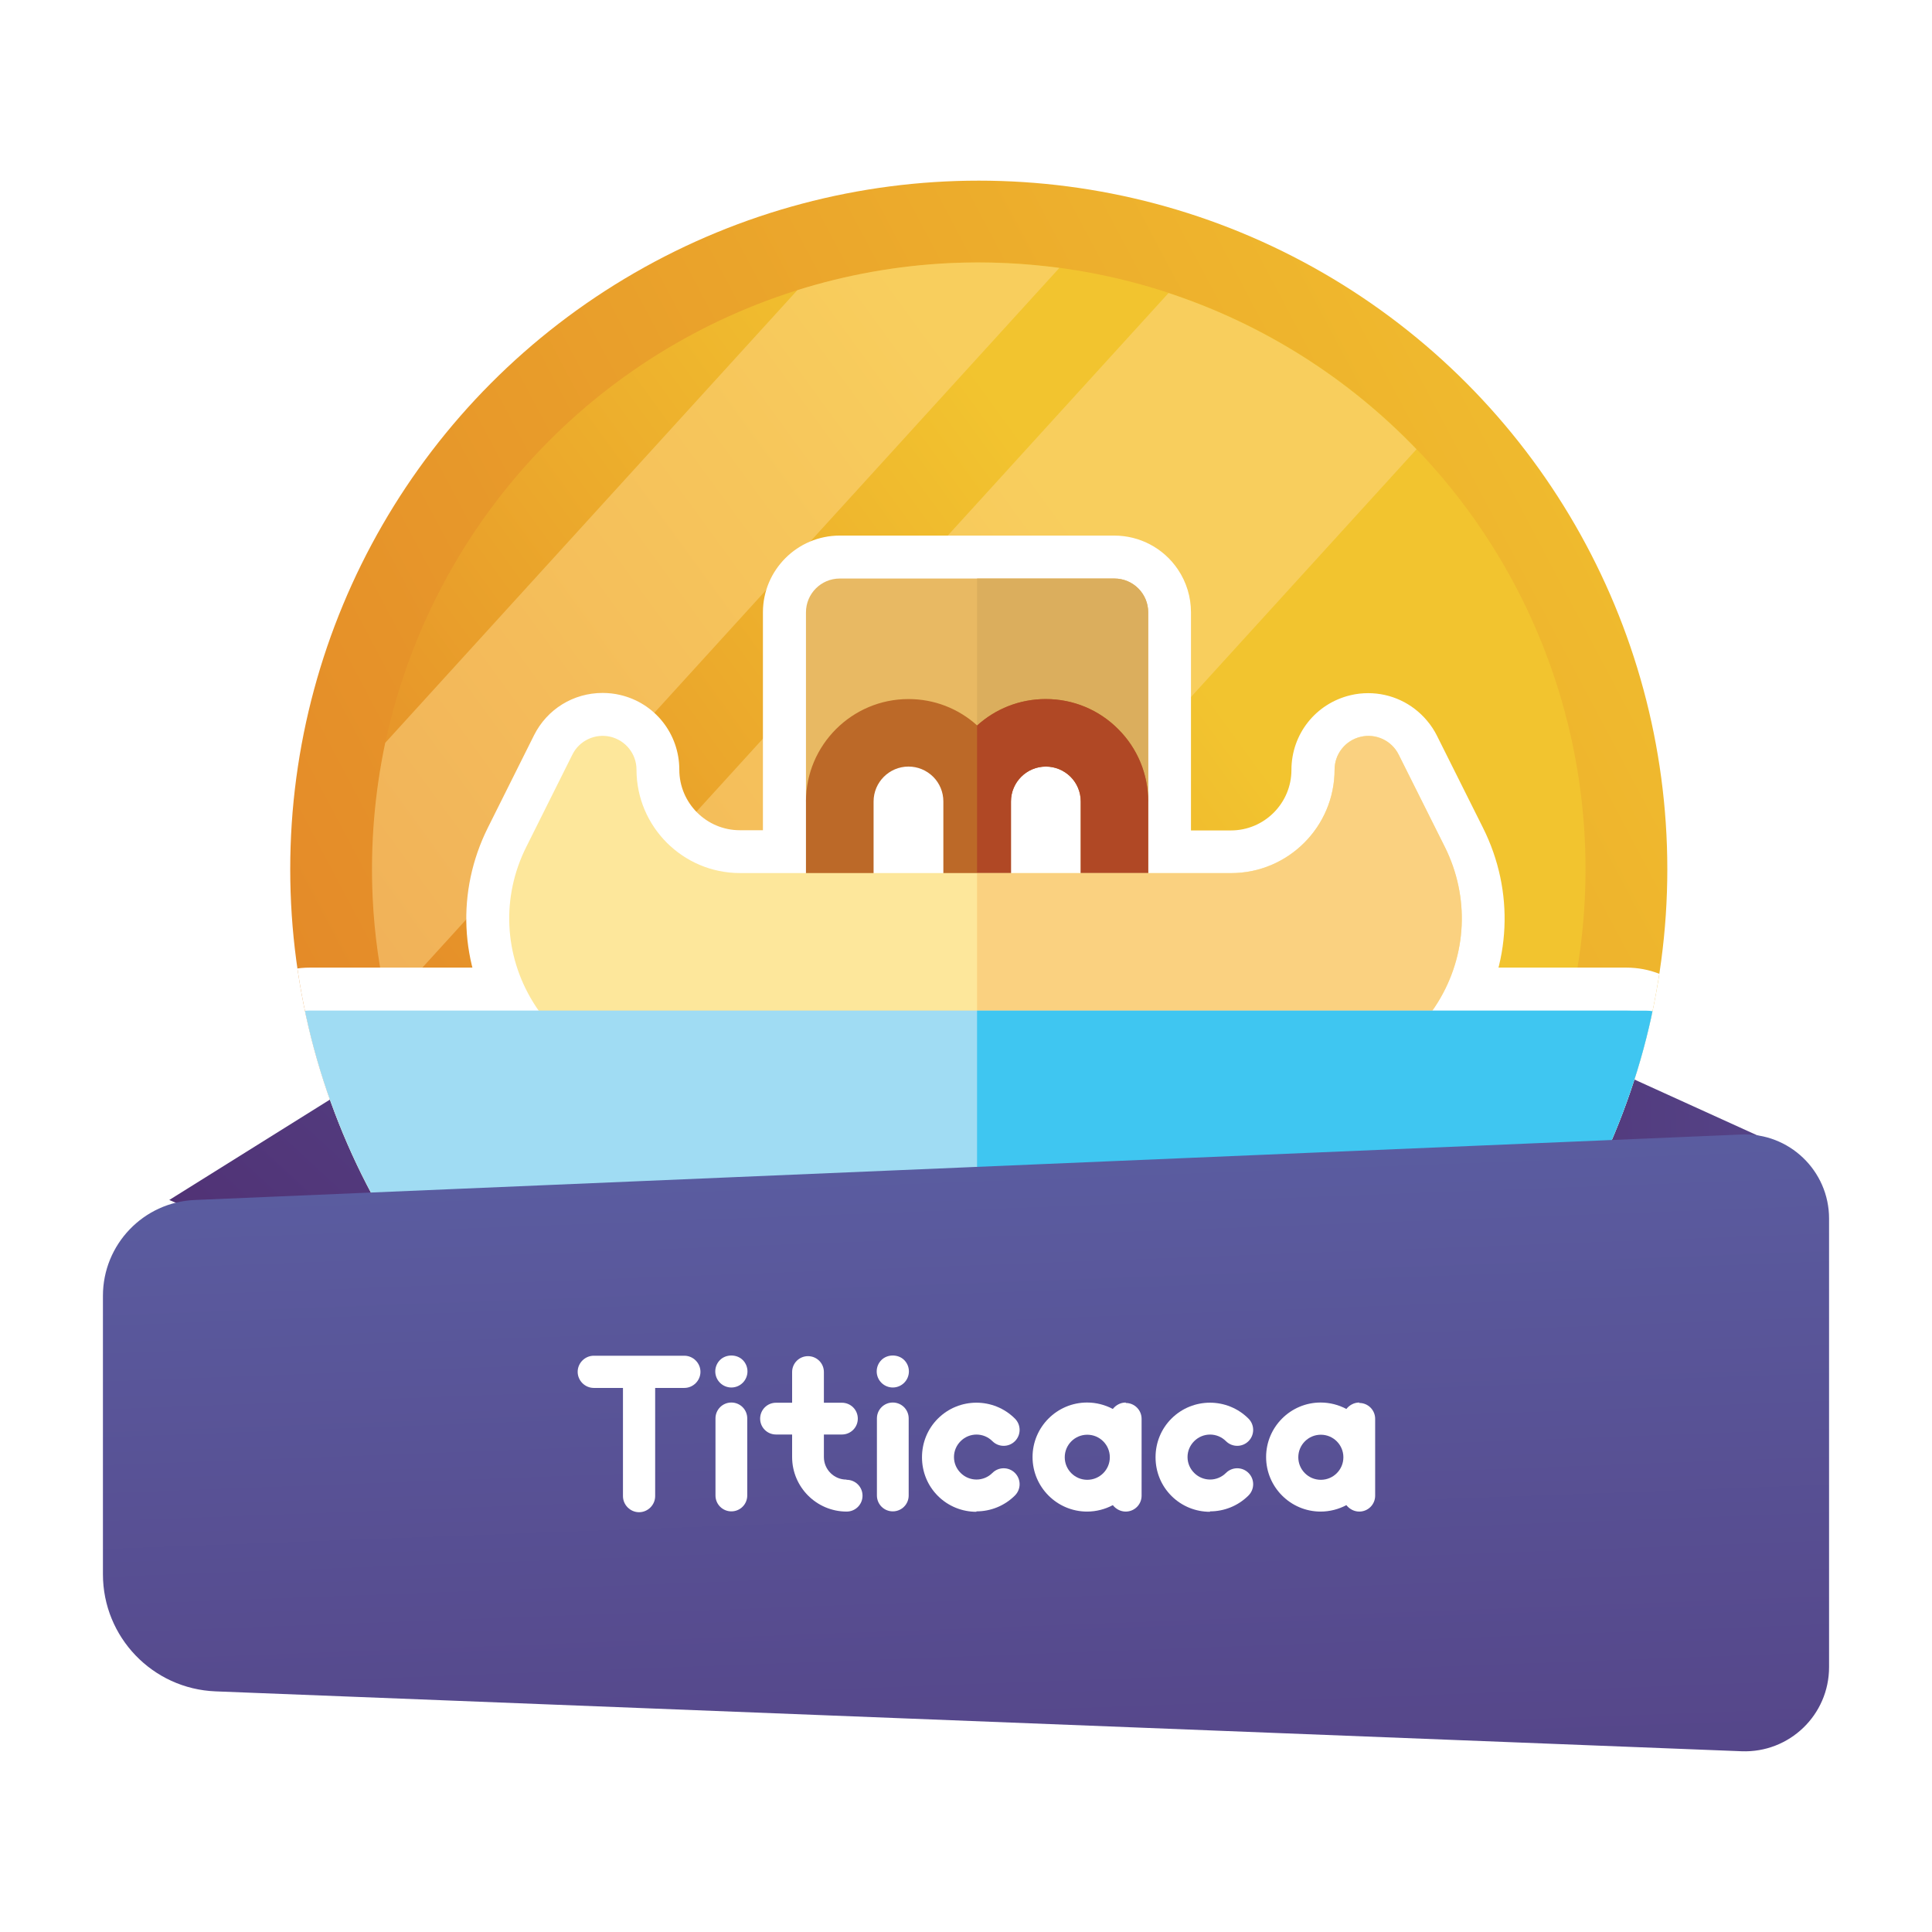 <?xml version="1.0" encoding="utf-8"?>
<!-- Generator: Adobe Illustrator 23.0.5, SVG Export Plug-In . SVG Version: 6.00 Build 0)  -->
<svg version="1.1" id="Layer_1" xmlns="http://www.w3.org/2000/svg" xmlns:xlink="http://www.w3.org/1999/xlink" x="0px" y="0px"
	 viewBox="0 0 180 180" style="enable-background:new 0 0 180 180;" xml:space="preserve">
<style type="text/css">
	.st0{fill:url(#SVGID_1_);}
	.st1{fill:url(#SVGID_2_);}
	.st2{fill:url(#SVGID_3_);}
	.st3{fill:url(#SVGID_4_);}
	.st4{opacity:0.48;}
	.st5{filter:url(#Adobe_OpacityMaskFilter);}
	.st6{filter:url(#Adobe_OpacityMaskFilter_1_);}
	.st7{mask:url(#SVGID_5_);fill:url(#SVGID_6_);}
	.st8{fill:url(#SVGID_7_);}
	.st9{filter:url(#Adobe_OpacityMaskFilter_2_);}
	.st10{filter:url(#Adobe_OpacityMaskFilter_3_);}
	.st11{mask:url(#SVGID_8_);fill:url(#SVGID_9_);}
	.st12{fill:url(#SVGID_10_);}
	.st13{clip-path:url(#SVGID_12_);}
	.st14{fill:#FFFFFF;}
	.st15{fill:#E8B963;}
	.st16{fill:#DBAE5D;}
	.st17{fill:#BC6928;}
	.st18{fill:#B04825;}
	.st19{fill:#FDE79B;}
	.st20{fill:#FAD180;}
	.st21{fill:#A0DCF3;}
	.st22{fill:#3FC6F1;}
	.st23{fill:url(#SVGID_13_);}
</style>
<g>
	<linearGradient id="SVGID_1_" gradientUnits="userSpaceOnUse" x1="22.942" y1="135.857" x2="124.792" y2="25.46">
		<stop  offset="0" style="stop-color:#4F2C6F"/>
		<stop  offset="1" style="stop-color:#6073B7"/>
	</linearGradient>
	<polygon class="st0" points="15.77,111.8 50.29,90.23 57.83,129.87 	"/>
	
		<linearGradient id="SVGID_2_" gradientUnits="userSpaceOnUse" x1="327.209" y1="545.316" x2="414.007" y2="451.235" gradientTransform="matrix(0.707 0.707 -0.707 0.707 276.916 -501.018)">
		<stop  offset="0" style="stop-color:#4F2C6F"/>
		<stop  offset="1" style="stop-color:#6073B7"/>
	</linearGradient>
	<polygon class="st1" points="132.65,91.66 166.76,107.16 144.85,138.94 	"/>
	<g>
		
			<linearGradient id="SVGID_3_" gradientUnits="userSpaceOnUse" x1="12281.902" y1="-12440.357" x2="13266.161" y2="-10345.951" gradientTransform="matrix(4.206702e-03 0.089 -0.089 4.206702e-03 -991.39 -1009.745)">
			<stop  offset="0" style="stop-color:#F2C42F"/>
			<stop  offset="1" style="stop-color:#DF7626"/>
		</linearGradient>
		<circle class="st2" cx="91.19" cy="80.98" r="64.15"/>
		
			<linearGradient id="SVGID_4_" gradientUnits="userSpaceOnUse" x1="12018.52" y1="-11341.883" x2="12932.191" y2="-9955.975" gradientTransform="matrix(4.774139e-03 0.102 -0.102 4.774139e-03 -1097.052 -1101.292)">
			<stop  offset="0" style="stop-color:#F2C42F"/>
			<stop  offset="0.649" style="stop-color:#DF7626"/>
		</linearGradient>
		<circle class="st3" cx="91.19" cy="80.98" r="56.53"/>
		<g class="st4">
			<defs>
				<filter id="Adobe_OpacityMaskFilter" filterUnits="userSpaceOnUse" x="34.66" y="24.46" width="64.04" height="69.25">
					<feFlood  style="flood-color:white;flood-opacity:1" result="back"/>
					<feBlend  in="SourceGraphic" in2="back" mode="normal"/>
				</filter>
			</defs>
			<mask maskUnits="userSpaceOnUse" x="34.66" y="24.46" width="64.04" height="69.25" id="SVGID_5_">
				<g class="st5">
					<defs>
						<filter id="Adobe_OpacityMaskFilter_1_" filterUnits="userSpaceOnUse" x="34.66" y="24.46" width="64.04" height="69.25">
							<feFlood  style="flood-color:white;flood-opacity:1" result="back"/>
							<feBlend  in="SourceGraphic" in2="back" mode="normal"/>
						</filter>
					</defs>
					<mask maskUnits="userSpaceOnUse" x="34.66" y="24.46" width="64.04" height="69.25" id="SVGID_5_">
						<g class="st6">
						</g>
					</mask>
					
						<linearGradient id="SVGID_6_" gradientUnits="userSpaceOnUse" x1="116.841" y1="2.416" x2="34.886" y2="77.585" gradientTransform="matrix(0.999 -0.047 0.047 0.999 -16.066 17.538)">
						<stop  offset="0" style="stop-color:#FFFFFF"/>
						<stop  offset="1" style="stop-color:#000000"/>
					</linearGradient>
					<path class="st7" d="M98.7,24.96c-3.31-0.44-6.7-0.61-10.16-0.45c-4.95,0.23-9.73,1.1-14.25,2.52L35.89,69.21
						c-0.98,4.64-1.4,9.47-1.17,14.42c0.16,3.46,0.65,6.82,1.4,10.07L98.7,24.96z"/>
				</g>
			</mask>
			
				<linearGradient id="SVGID_7_" gradientUnits="userSpaceOnUse" x1="116.841" y1="2.416" x2="34.886" y2="77.585" gradientTransform="matrix(0.999 -0.047 0.047 0.999 -16.066 17.538)">
				<stop  offset="0" style="stop-color:#FFDA8F"/>
				<stop  offset="1" style="stop-color:#FFDA8F"/>
			</linearGradient>
			<path class="st8" d="M98.7,24.96c-3.31-0.44-6.7-0.61-10.16-0.45c-4.95,0.23-9.73,1.1-14.25,2.52L35.89,69.21
				c-0.98,4.64-1.4,9.47-1.17,14.42c0.16,3.46,0.65,6.82,1.4,10.07L98.7,24.96z"/>
			<defs>
				<filter id="Adobe_OpacityMaskFilter_2_" filterUnits="userSpaceOnUse" x="39.4" y="27.3" width="92.57" height="97.96">
					<feFlood  style="flood-color:white;flood-opacity:1" result="back"/>
					<feBlend  in="SourceGraphic" in2="back" mode="normal"/>
				</filter>
			</defs>
			<mask maskUnits="userSpaceOnUse" x="39.4" y="27.3" width="92.57" height="97.96" id="SVGID_8_">
				<g class="st9">
					<defs>
						<filter id="Adobe_OpacityMaskFilter_3_" filterUnits="userSpaceOnUse" x="39.4" y="27.3" width="92.57" height="97.96">
							<feFlood  style="flood-color:white;flood-opacity:1" result="back"/>
							<feBlend  in="SourceGraphic" in2="back" mode="normal"/>
						</filter>
					</defs>
					<mask maskUnits="userSpaceOnUse" x="39.4" y="27.3" width="92.57" height="97.96" id="SVGID_8_">
						<g class="st10">
						</g>
					</mask>
					
						<linearGradient id="SVGID_9_" gradientUnits="userSpaceOnUse" x1="137.496" y1="24.932" x2="55.54" y2="100.101" gradientTransform="matrix(0.999 -0.047 0.047 0.999 -16.066 17.538)">
						<stop  offset="0" style="stop-color:#FFFFFF"/>
						<stop  offset="1" style="stop-color:#000000"/>
					</linearGradient>
					<path class="st11" d="M108.87,27.3L39.4,103.62c3.74,8.53,9.5,15.94,16.66,21.63l75.91-83.39
						C125.63,35.26,117.72,30.22,108.87,27.3z"/>
				</g>
			</mask>
			
				<linearGradient id="SVGID_10_" gradientUnits="userSpaceOnUse" x1="137.496" y1="24.932" x2="55.54" y2="100.101" gradientTransform="matrix(0.999 -0.047 0.047 0.999 -16.066 17.538)">
				<stop  offset="0" style="stop-color:#FFDA8F"/>
				<stop  offset="1" style="stop-color:#FFDA8F"/>
			</linearGradient>
			<path class="st12" d="M108.87,27.3L39.4,103.62c3.74,8.53,9.5,15.94,16.66,21.63l75.91-83.39
				C125.63,35.26,117.72,30.22,108.87,27.3z"/>
		</g>
	</g>
	<g>
		<defs>
			<circle id="SVGID_11_" cx="91.19" cy="80.98" r="64.15"/>
		</defs>
		<clipPath id="SVGID_12_">
			<use xlink:href="#SVGID_11_"  style="overflow:visible;"/>
		</clipPath>
		<g class="st13">
			<path class="st14" d="M62.34,104.45c-6.59,0-12.6-3.35-16.06-8.96c-3.47-5.61-3.77-12.47-0.83-18.37l4.3-8.61
				c1.22-2.44,3.67-3.95,6.39-3.95c0.55,0,1.11,0.06,1.65,0.19c3.24,0.76,5.5,3.63,5.5,6.96c0,3.11,2.53,5.64,5.64,5.64h2.15V57.05
				c0-3.94,3.21-7.15,7.15-7.15h25.59c2.38,0,4.59,1.18,5.92,3.15c0.8,1.19,1.22,2.57,1.22,4v20.32h3.72c3.11,0,5.64-2.53,5.64-5.64
				c0-3.33,2.26-6.19,5.51-6.96c0.54-0.13,1.09-0.19,1.64-0.19c2.12,0,4.11,0.93,5.48,2.56c0.38,0.45,0.68,0.91,0.92,1.39l4.3,8.6
				c2.95,5.9,2.64,12.76-0.83,18.37c-0.93,1.51-2.08,2.89-3.41,4.09c-3.14,2.84-7.2,4.56-11.43,4.83c-0.41,0.03-0.82,0.04-1.22,0.04
				H62.34z"/>
			<path class="st14" d="M28.87,119.36c-4.31,0-7.82-3.21-7.82-7.15V97.3c0-3.94,3.51-7.15,7.82-7.15h122.65
				c4.31,0,7.82,3.21,7.82,7.15v14.91c0,3.94-3.51,7.15-7.82,7.15H28.87z"/>
			<path class="st15" d="M75.09,74.67V57.05c0-1.74,1.41-3.15,3.15-3.15h25.59c1.74,0,3.15,1.41,3.15,3.15v17.62l-15.94-7.08
				L75.09,74.67z"/>
			<path class="st16" d="M103.82,53.9H91.03v13.69l15.94,7.08V57.04C106.97,55.31,105.56,53.9,103.82,53.9z"/>
			<path class="st17" d="M104.18,67.92c-1.8-1.8-4.2-2.79-6.75-2.79c-2.46,0-4.7,0.93-6.39,2.46c-1.76-1.59-4.01-2.46-6.4-2.46
				c-5.26,0-9.55,4.28-9.55,9.54v9.84c0,1.74,1.41,3.15,3.15,3.15h25.59c1.74,0,3.15-1.41,3.15-3.15v-9.84
				C106.97,72.12,105.98,69.72,104.18,67.92z M81.39,74.67c0-1.79,1.46-3.25,3.25-3.25c0.87,0,1.68,0.34,2.3,0.95
				c0.61,0.61,0.95,1.43,0.95,2.3v8.79h-6.5L81.39,74.67L81.39,74.67z M100.68,83.46h-6.49v-8.79c0-1.79,1.46-3.25,3.25-3.25
				c0.87,0,1.68,0.34,2.3,0.95c0.61,0.61,0.95,1.43,0.95,2.3V83.46z"/>
			<path class="st18" d="M97.43,65.13c-2.46,0-4.7,0.93-6.39,2.46c0,0,0,0-0.01,0v20.08h12.79c1.74,0,3.15-1.41,3.15-3.15v-9.84
				c0-2.55-0.99-4.95-2.8-6.75C102.37,66.12,99.98,65.13,97.43,65.13L97.43,65.13z M100.68,83.46h-6.49v-8.79
				c0-1.79,1.46-3.25,3.25-3.25c0.87,0,1.68,0.34,2.3,0.95c0.61,0.61,0.95,1.43,0.95,2.3V83.46z"/>
			<path class="st19" d="M121.3,100.45H62.34c-5.2,0-9.93-2.64-12.66-7.06c-2.73-4.42-2.98-9.83-0.65-14.48l4.3-8.61
				c0.65-1.31,2.12-1.99,3.54-1.66c1.42,0.34,2.43,1.6,2.43,3.06c0,5.32,4.33,9.64,9.64,9.64h45.76c5.32,0,9.64-4.33,9.64-9.64
				c0-1.46,1-2.73,2.43-3.06c1.42-0.34,2.89,0.35,3.54,1.66l4.3,8.61c2.32,4.65,2.08,10.06-0.65,14.48
				C131.23,97.81,126.5,100.45,121.3,100.45L121.3,100.45z"/>
			<path class="st20" d="M130.31,70.31c-0.65-1.31-2.12-1.99-3.54-1.66c-1.42,0.34-2.43,1.6-2.43,3.06c0,5.32-4.33,9.64-9.64,9.64
				H91.03v19.09h30.27c5.2,0,9.93-2.64,12.66-7.06c2.73-4.42,2.97-9.83,0.65-14.48L130.31,70.31z"/>
			<path class="st21" d="M151.53,115.36H28.87c-2.11,0-3.82-1.41-3.82-3.15V97.3c0-1.74,1.71-3.15,3.82-3.15h122.65
				c2.11,0,3.82,1.41,3.82,3.15v14.91C155.34,113.95,153.63,115.36,151.53,115.36z"/>
			<path class="st22" d="M153.31,94.16H91.03v21.2h62.28c2.11,0,3.82-1.41,3.82-3.15V97.3C157.13,95.57,155.42,94.16,153.31,94.16z"
				/>
		</g>
	</g>
	<g>
		<linearGradient id="SVGID_13_" gradientUnits="userSpaceOnUse" x1="93.857" y1="233.495" x2="86.977" y2="49.11">
			<stop  offset="0" style="stop-color:#4F2C6F"/>
			<stop  offset="1" style="stop-color:#6073B7"/>
		</linearGradient>
		<path class="st23" d="M162.24,105.7l-144.09,6.1c-4.78,0.2-8.56,4.14-8.56,8.93v25.94c0,5.86,4.63,10.68,10.49,10.91l142.18,5.58
			c4.45,0.17,8.15-3.38,8.15-7.84v-41.79C170.41,109.08,166.69,105.51,162.24,105.7z"/>
	</g>
	<g>
		<path class="st14" d="M63.76,126.31c0.82,0,1.5,0.68,1.5,1.5c0,0.82-0.68,1.5-1.5,1.5h-2.72v10.08c0,0.82-0.68,1.5-1.5,1.5
			s-1.5-0.68-1.5-1.5v-10.08h-2.72c-0.82,0-1.5-0.68-1.5-1.5c0-0.82,0.68-1.5,1.5-1.5h8.42H63.76z"/>
		<path class="st14" d="M67.08,128.83c-0.28-0.28-0.44-0.66-0.44-1.06c0-0.4,0.16-0.78,0.44-1.06c0.56-0.56,1.56-0.56,2.12,0
			c0.28,0.28,0.44,0.66,0.44,1.06c0,0.4-0.16,0.78-0.44,1.06c-0.28,0.28-0.66,0.44-1.06,0.44S67.36,129.11,67.08,128.83z
			 M66.66,139.33v-7.18c0-0.82,0.66-1.48,1.48-1.48s1.48,0.66,1.48,1.48v7.18c0,0.82-0.66,1.48-1.48,1.48S66.66,140.15,66.66,139.33
			z"/>
		<path class="st14" d="M78.88,137.87c0.82,0,1.48,0.66,1.48,1.48c0,0.82-0.66,1.48-1.48,1.48c-2.8,0-5.08-2.28-5.08-5.08v-2.1h-1.5
			c-0.82,0-1.48-0.66-1.48-1.48c0-0.82,0.66-1.48,1.48-1.48h1.5v-2.86c0-0.82,0.66-1.48,1.48-1.48s1.48,0.66,1.48,1.48v2.86h1.68
			c0.82,0,1.48,0.66,1.48,1.48c0,0.82-0.66,1.48-1.48,1.48h-1.68v2.1c0,1.16,0.94,2.1,2.1,2.1L78.88,137.87z"/>
		<path class="st14" d="M82.12,128.83c-0.28-0.28-0.44-0.66-0.44-1.06c0-0.4,0.16-0.78,0.44-1.06c0.56-0.56,1.56-0.56,2.12,0
			c0.28,0.28,0.44,0.66,0.44,1.06c0,0.4-0.16,0.78-0.44,1.06c-0.28,0.28-0.66,0.44-1.06,0.44C82.78,129.27,82.4,129.11,82.12,128.83
			z M81.7,139.33v-7.18c0-0.82,0.66-1.48,1.48-1.48c0.82,0,1.48,0.66,1.48,1.48v7.18c0,0.82-0.66,1.48-1.48,1.48
			C82.36,140.81,81.7,140.15,81.7,139.33z"/>
		<path class="st14" d="M90.96,140.85c-1.3,0-2.6-0.5-3.58-1.48c-0.96-0.96-1.48-2.24-1.48-3.6s0.52-2.64,1.48-3.6
			c1.98-1.98,5.2-1.98,7.18,0c0.58,0.58,0.58,1.52,0,2.1s-1.52,0.58-2.1,0c-0.82-0.82-2.14-0.82-2.96,0
			c-0.4,0.4-0.62,0.92-0.62,1.48s0.22,1.08,0.62,1.48c0.82,0.82,2.14,0.82,2.96,0c0.58-0.58,1.52-0.58,2.1,0
			c0.58,0.58,0.58,1.52,0,2.1c-0.98,0.98-2.28,1.48-3.58,1.48L90.96,140.85z"/>
		<path class="st14" d="M104.88,130.71c0.82,0,1.48,0.66,1.48,1.48v7.16c0,0.82-0.66,1.48-1.48,1.48c-0.48,0-0.92-0.24-1.2-0.6
			c-0.72,0.38-1.54,0.6-2.4,0.6c-2.8,0-5.08-2.28-5.08-5.08s2.28-5.08,5.08-5.08c0.86,0,1.68,0.22,2.4,0.6
			c0.28-0.36,0.72-0.6,1.2-0.6V130.71z M103.4,135.77c0-1.16-0.94-2.1-2.1-2.1s-2.1,0.94-2.1,2.1s0.94,2.1,2.1,2.1
			S103.4,136.93,103.4,135.77z"/>
		<path class="st14" d="M112.72,140.85c-1.3,0-2.6-0.5-3.58-1.48c-0.96-0.96-1.48-2.24-1.48-3.6s0.52-2.64,1.48-3.6
			c1.98-1.98,5.2-1.98,7.18,0c0.58,0.58,0.58,1.52,0,2.1s-1.52,0.58-2.1,0c-0.82-0.82-2.14-0.82-2.96,0
			c-0.4,0.4-0.62,0.92-0.62,1.48s0.22,1.08,0.62,1.48c0.82,0.82,2.14,0.82,2.96,0c0.58-0.58,1.52-0.58,2.1,0
			c0.58,0.58,0.58,1.52,0,2.1c-0.98,0.98-2.28,1.48-3.58,1.48L112.72,140.85z"/>
		<path class="st14" d="M126.64,130.71c0.82,0,1.48,0.66,1.48,1.48v7.16c0,0.82-0.66,1.48-1.48,1.48c-0.48,0-0.92-0.24-1.2-0.6
			c-0.72,0.38-1.54,0.6-2.4,0.6c-2.8,0-5.08-2.28-5.08-5.08s2.28-5.08,5.08-5.08c0.86,0,1.68,0.22,2.4,0.6
			c0.28-0.36,0.72-0.6,1.2-0.6V130.71z M125.16,135.77c0-1.16-0.94-2.1-2.1-2.1s-2.1,0.94-2.1,2.1s0.94,2.1,2.1,2.1
			S125.16,136.93,125.16,135.77z"/>
	</g>
</g>
</svg>

